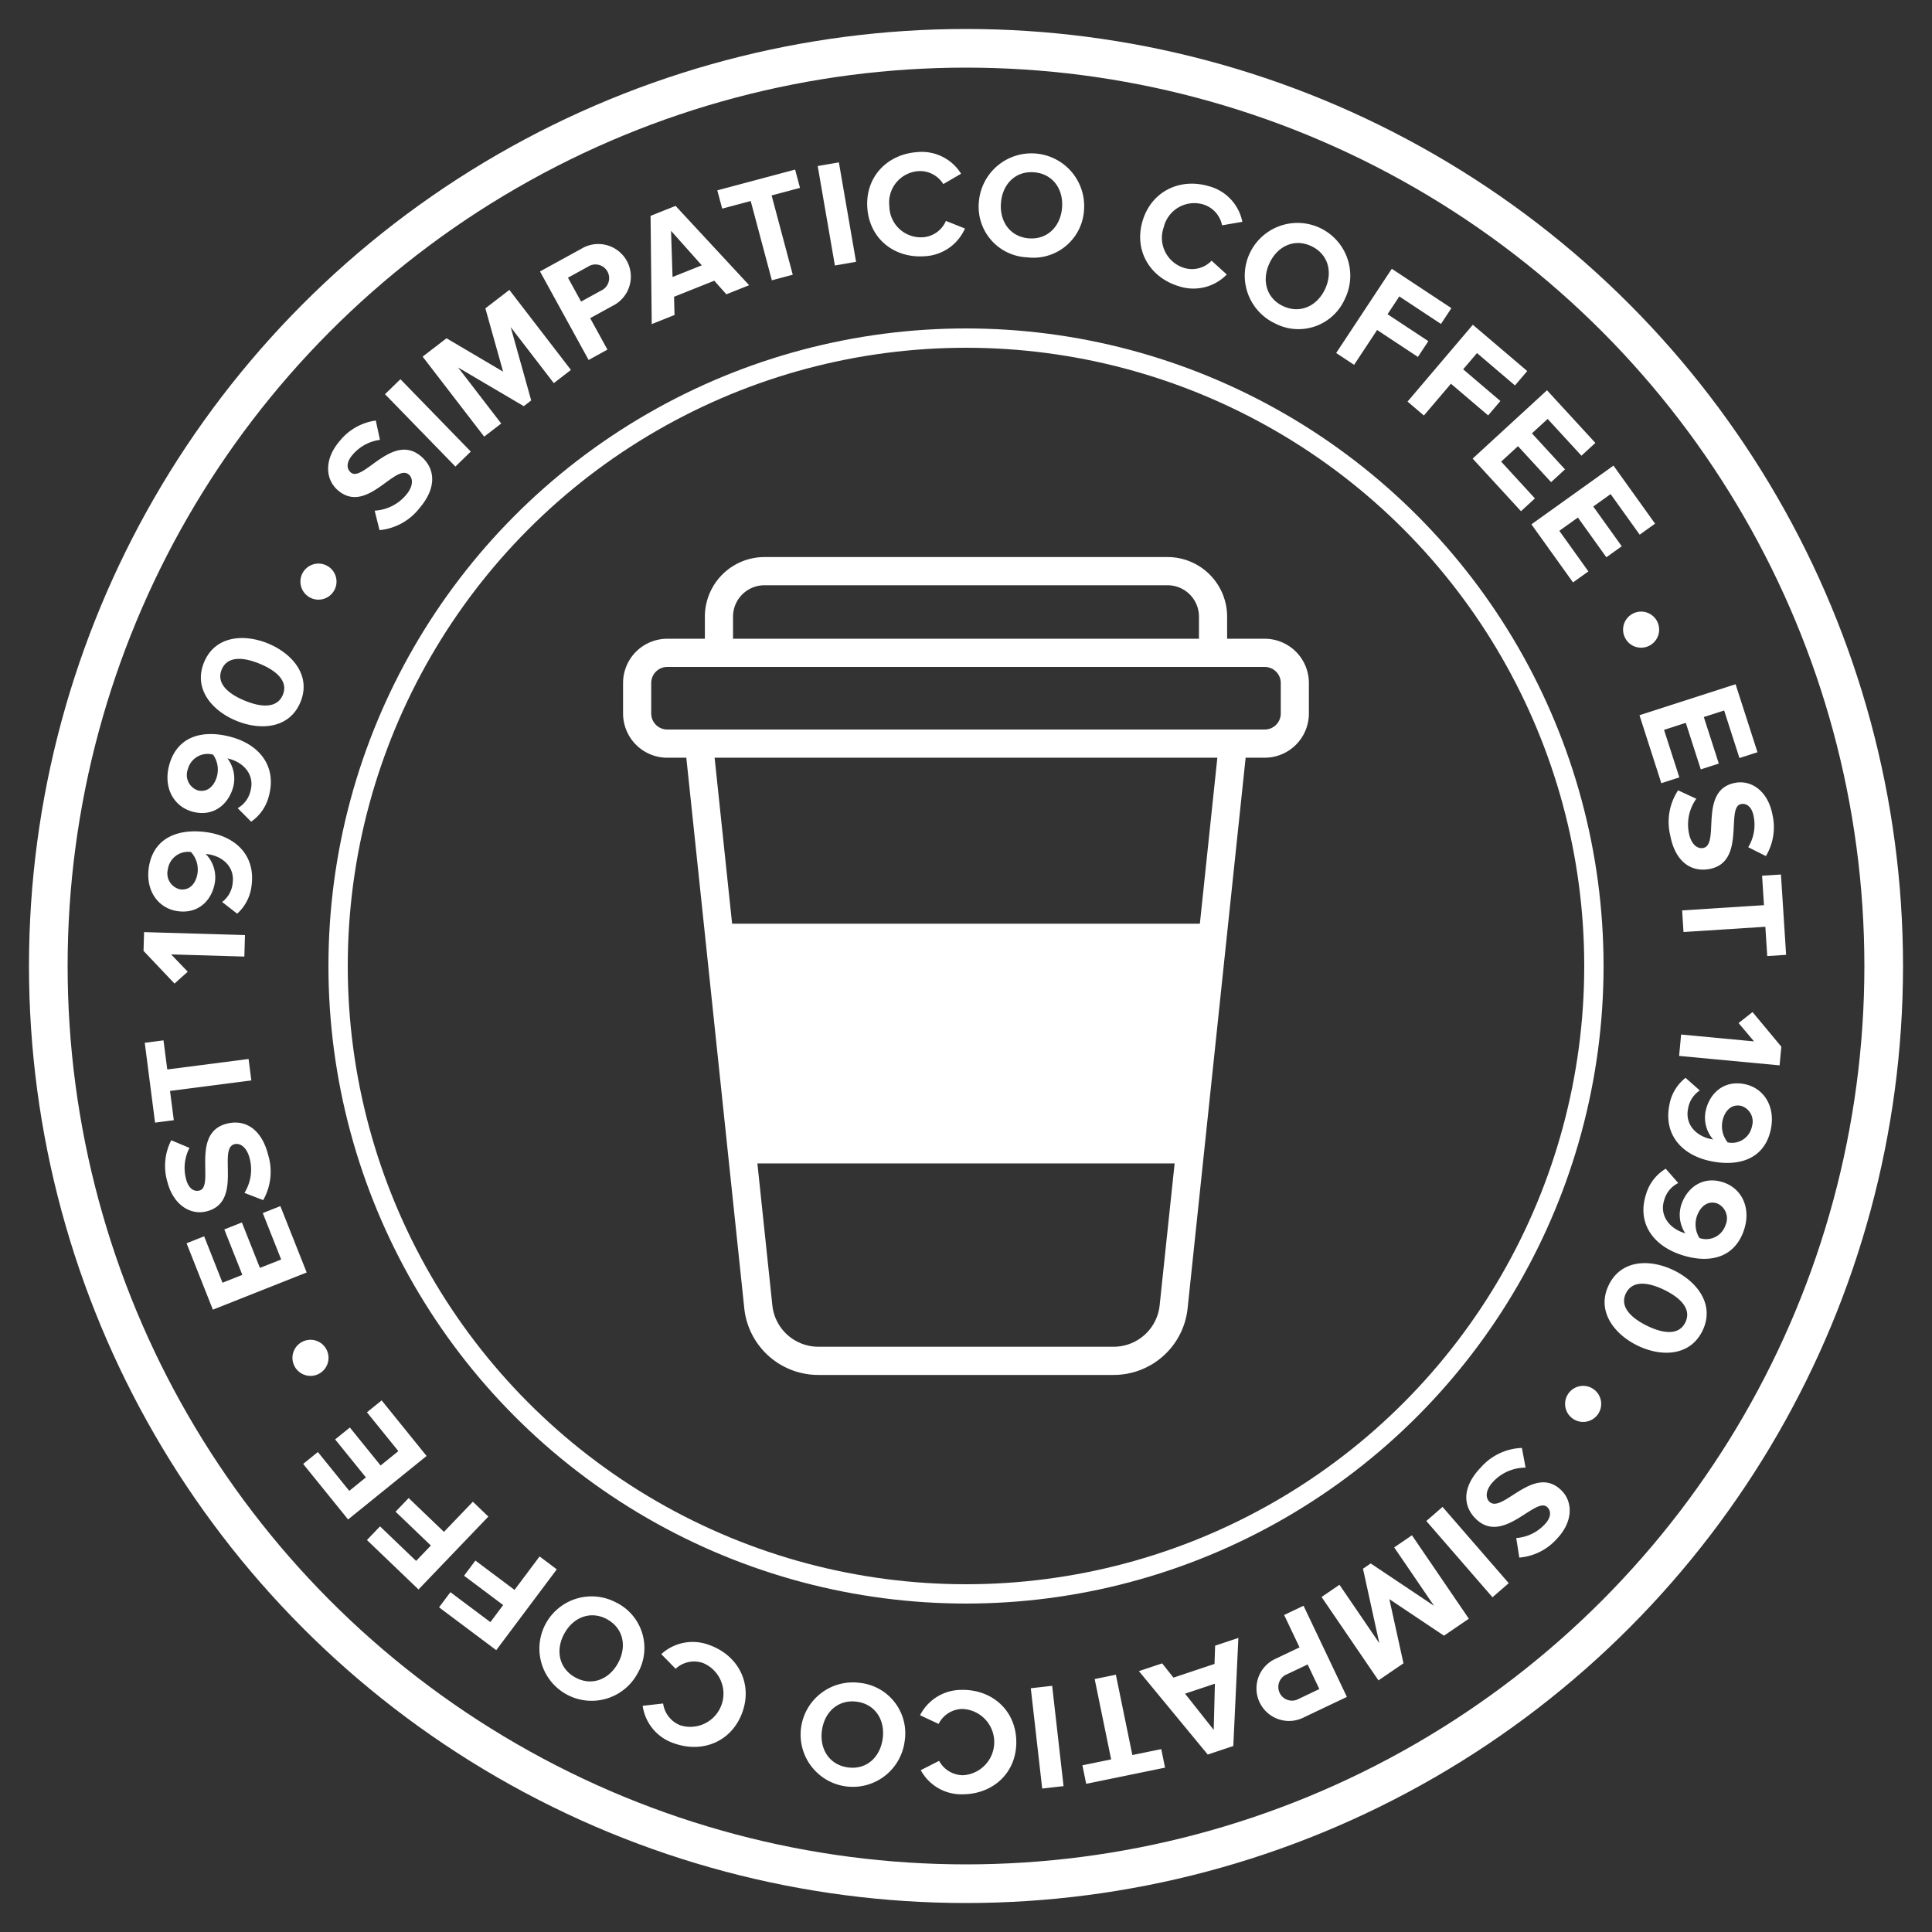 <svg xmlns="http://www.w3.org/2000/svg" width="300" height="300" viewBox="0 0 300 300">
  <rect x="0" y="0" width="300" height="300" fill="#333333" stroke="none"/>
  <defs>
    <style>
      .cls-1, .cls-2 {
        fill: none;
        stroke: #fff;
      }

      .cls-1 {
        stroke-width: 6px;
      }

      .cls-2 {
        stroke-width: 3px;
      }

      .cls-3 {
        fill: #fff;
        fill-rule: evenodd;
      }
    </style>
  </defs>
  <circle id="Outer_Circle" data-name="Outer Circle" class="cls-1" cx="150" cy="150" r="142.5"/>
  <circle id="Inner_Circle" data-name="Inner Circle" class="cls-2" cx="150" cy="150" r="97.5"/>
  <path id="Cup" class="cls-3" d="M196.394,99.184h-5.847V95.755a9.258,9.258,0,0,0-9.24-9.255H118.693a9.258,9.258,0,0,0-9.241,9.255v3.429h-5.846a6.87,6.87,0,0,0-6.856,6.867v4.741a6.87,6.87,0,0,0,6.856,6.867h2.965l9,85.476a11.551,11.551,0,0,0,11.5,10.365h45.843a11.545,11.545,0,0,0,11.5-10.366l9.008-85.476h2.965a6.87,6.87,0,0,0,6.856-6.867V106.05a6.869,6.869,0,0,0-6.856-6.866h0Zm-82.57-3.429a4.878,4.878,0,0,1,4.868-4.876h62.616a4.876,4.876,0,0,1,4.867,4.876v3.429H113.826Zm68.571,84.9-2.324,22.019a7.177,7.177,0,0,1-7.149,6.446H127.079a7.181,7.181,0,0,1-7.151-6.446l-2.32-22.019H182.4Zm16.482-69.864a2.488,2.488,0,0,1-2.484,2.488H103.606a2.489,2.489,0,0,1-2.484-2.488v-4.74a2.489,2.489,0,0,1,2.484-2.488h92.787a2.489,2.489,0,0,1,2.484,2.488v4.741Zm-12.562,32.64,2.713-25.773H110.965l2.716,25.773h72.634Z"/>
  <path id="SIMPATICO_COFFEE_EST_1990_SIMPATICO_COFFE_EST_1990_" data-name="SIMPATICO COFFEE • EST 1990 • SIMPATICO COFFE • EST 1990 •" class="cls-3" d="M65.131,78.909c2.752-3.212,2.441-6.171.265-8.036-4.443-3.808-9.032,4.112-10.924,2.491-0.714-.612-0.675-1.631.257-2.719A6.732,6.732,0,0,1,59,68.3l-0.648-3a8.718,8.718,0,0,0-5.635,3.217c-2.4,2.8-2.227,5.921-.247,7.618,4.478,3.838,8.9-4.252,11.01-2.447,0.678,0.581.739,1.81-.453,3.2a6.872,6.872,0,0,1-4.848,2.406l0.75,3.025A8.934,8.934,0,0,0,65.131,78.909Zm7.975-8.789L62.176,58.884l-2.392,2.327,10.93,11.236ZM88.653,57.443L79.094,45.017l-3.726,2.866,2.757,9.829-8.793-5.186-3.707,2.852L75.184,67.8l2.645-2.035-6.693-8.7,10.195,6.006,1.155-.889L79.3,50.792l6.693,8.7Zm5.67-3.154-2.68-4.883,3.5-1.923a5.058,5.058,0,1,0-4.863-8.86l-6.429,3.528L91.4,55.895ZM93.34,45.122l-3.111,1.708-2.036-3.709L91.3,41.413A2.123,2.123,0,1,1,93.34,45.122Zm22.989-.834L104.905,31.969,101.02,33.52,101.2,50.328l3.536-1.412-0.068-2.833,6.243-2.493,1.88,2.109ZM108.972,41.2l-4.54,1.813L104.2,35.844ZM123.1,42.658l-3.283-12.31,4.407-1.175-0.757-2.839-12.084,3.222,0.757,2.839,4.429-1.181,3.283,12.31Zm9.829-2-2.669-15.444-3.288.568,2.669,15.444Zm10.643-.869a7.216,7.216,0,0,0,6.266-4.306l-2.957-1.18a4.2,4.2,0,0,1-3.518,2.534,4.88,4.88,0,0,1-5.262-4.786,4.88,4.88,0,0,1,4.535-5.479,4.246,4.246,0,0,1,3.84,2.013l2.76-1.609a7.173,7.173,0,0,0-6.809-3.357c-4.687.332-8.088,3.87-7.747,8.675S138.88,40.12,143.567,39.788ZM159.5,39.959a7.874,7.874,0,0,0,8.832-7.411,8.188,8.188,0,0,0-16.32-1.332A7.867,7.867,0,0,0,159.5,39.959Zm0.241-2.95c-2.88-.235-4.548-2.611-4.311-5.514,0.239-2.927,2.269-4.977,5.149-4.742s4.573,2.589,4.334,5.516C164.677,35.173,162.622,37.244,159.742,37.009Zm23.37,7.456a7.221,7.221,0,0,0,7.381-1.841l-2.358-2.142a4.2,4.2,0,0,1-4.185,1.142A4.883,4.883,0,0,1,180.7,35.3a4.882,4.882,0,0,1,6.169-3.546,4.247,4.247,0,0,1,2.893,3.231l3.15-.541a7.176,7.176,0,0,0-5.2-5.531c-4.509-1.331-8.934.794-10.3,5.415S178.6,43.134,183.112,44.465Zm14.859,5.746a7.879,7.879,0,0,0,10.88-3.835A8.192,8.192,0,1,0,197.971,50.211Zm1.264-2.679c-2.615-1.233-3.342-4.045-2.1-6.681,1.253-2.657,3.875-3.864,6.49-2.63s3.373,4.034,2.12,6.691C204.5,47.548,201.85,48.765,199.235,47.532Zm11.029,9.121,3.575-5.411,6.332,4.183,1.619-2.451-6.332-4.183,1.826-2.764,6.469,4.274,1.619-2.451-9.253-6.113-8.638,13.077ZM221.1,64.521l4.2-4.937,5.778,4.92,1.9-2.236-5.778-4.92,2.147-2.522,5.9,5.026,1.9-2.236-8.444-7.189L218.562,62.358ZM236.18,79.38l2.163-1.988L233.1,71.681l2.614-2.4,5.137,5.59,2.163-1.988-5.137-5.59,2.441-2.242,5.248,5.711,2.163-1.988L240.218,60.6,228.674,71.211Zm8.078,11.057,2.387-1.71-4.514-6.3,2.885-2.065,4.418,6.17,2.388-1.71-4.418-6.17,2.693-1.929,4.514,6.3L257,81.313,250.543,72.3,237.8,81.42Zm11.811,9.845a2.8,2.8,0,1,0-3.735-1.248A2.788,2.788,0,0,0,256.069,100.282Zm1.9,21.332,2.8-.9-2.379-7.383,3.379-1.088,2.328,7.226,2.8-.9-2.329-7.226,3.155-1.017,2.379,7.383,2.8-.9-3.4-10.56-14.923,4.809Zm1.38,8.084c0.781,4.159,3.284,5.769,6.1,5.24,5.752-1.08,2.45-9.62,4.9-10.08,0.924-.173,1.695.495,1.96,1.9a6.735,6.735,0,0,1-.845,4.8l2.745,1.373a8.718,8.718,0,0,0,1.021-6.409c-0.681-3.627-3.223-5.446-5.787-4.964-5.8,1.089-2.261,9.608-4.987,10.12-0.878.165-1.875-.557-2.213-2.359a6.876,6.876,0,0,1,1.159-5.288l-2.829-1.31A8.94,8.94,0,0,0,259.347,129.7Zm2.065,15.026,12.709-.817,0.292,4.549,2.931-.188-0.8-12.474-2.931.188,0.294,4.572-12.709.817Zm-0.681,19.238,15.6,1.468,0.273-2.9-4.474-5.377-2.166,1.708,2.4,2.846-11.322-1.066Zm-1.51,7.6c-0.923,4.537,1.842,7.809,6.471,8.75,4.353,0.885,8.344-.343,9.289-5,0.712-3.5-1.082-6.359-4.076-6.968-3.27-.664-5.5,1.472-6.065,4.236a5.183,5.183,0,0,0,1.176,4.363l-0.345-.07c-2.211-.449-4.063-2.192-3.549-4.726a4.161,4.161,0,0,1,1.821-2.82l-2.216-1.961A6.844,6.844,0,0,0,259.221,171.559Zm8.242,2.515c0.29-1.428,1.267-2.692,2.879-2.365a2.535,2.535,0,0,1,1.7,3.177,3.16,3.16,0,0,1-3.768,2.5A4.018,4.018,0,0,1,267.463,174.074Zm-11.827,11.241c-1.486,4.383.842,7.976,5.314,9.494,4.2,1.426,8.317.712,9.841-3.782,1.148-3.381-.27-6.442-3.162-7.423-3.159-1.072-5.643.764-6.549,3.434a5.186,5.186,0,0,0,.615,4.476l-0.333-.113c-2.136-.725-3.753-2.687-2.922-5.135a4.155,4.155,0,0,1,2.16-2.566l-1.949-2.224A6.84,6.84,0,0,0,255.636,185.315Zm7.857,3.534c0.468-1.379,1.6-2.51,3.153-1.982a2.533,2.533,0,0,1,1.289,3.365,3.16,3.16,0,0,1-4.052,2A4.016,4.016,0,0,1,263.493,188.849Zm-13.681,10.679c-1.965,4.009.8,7.614,4.425,9.393s8.148,1.744,10.113-2.265c1.976-4.03-.774-7.6-4.4-9.382S251.788,195.5,249.812,199.528Zm2.659,1.3c0.993-2.026,3.391-1.792,5.986-.52s4.228,3.015,3.235,5.041c-0.983,2-3.36,1.781-5.955.508S251.488,202.836,252.471,200.832ZM244.2,220.271a2.8,2.8,0,1,0-.661-3.882A2.789,2.789,0,0,0,244.2,220.271Zm-14.269,7.605c-2.932,3.048-2.792,6.02-.726,8.008,4.216,4.057,9.254-3.585,11.049-1.858,0.678,0.651.581,1.667-.413,2.7a6.735,6.735,0,0,1-4.4,2.1l0.474,3.032a8.721,8.721,0,0,0,5.811-2.888c2.558-2.658,2.564-5.783.685-7.591-4.251-4.09-9.136,3.732-11.134,1.81-0.643-.619-0.634-1.849.637-3.17a6.875,6.875,0,0,1,4.978-2.124l-0.574-3.063A8.932,8.932,0,0,0,229.93,227.876Zm-8.452,8.305,10.274,11.842,2.521-2.188L224,233.994Zm-16.266,11.8,8.834,12.948,3.883-2.648-2.193-9.97,8.483,5.678,3.863-2.635L219.248,238.4l-2.757,1.881,6.186,9.066-9.835-6.576-1.2.821,2.536,11.556-6.186-9.066Zm-5.812,2.794,2.392,5.029-3.607,1.715a5.056,5.056,0,1,0,4.338,9.124l6.62-3.148-6.73-14.153Zm0.449,9.205,3.2-1.524,1.816,3.819-3.2,1.524A2.122,2.122,0,1,1,199.849,259.976Zm-23-.487,10.69,12.953,3.967-1.325,0.787-16.784-3.61,1.205-0.095,2.831-6.374,2.128-1.755-2.214Zm7.164,3.5,4.635-1.547-0.182,7.17Zm-14.034-2.27,2.559,12.476-4.465.916,0.59,2.877,12.245-2.512-0.59-2.877-4.488.92-2.559-12.475Zm-9.918,1.427,1.77,15.576,3.316-.377-1.77-15.575Zm-10.691.254a7.217,7.217,0,0,0-6.506,3.937l2.884,1.349a4.2,4.2,0,0,1,3.66-2.326,5.152,5.152,0,0,1,.131,10.292,4.25,4.25,0,0,1-3.718-2.232l-2.849,1.446a7.176,7.176,0,0,0,6.6,3.746c4.7-.06,8.3-3.4,8.237-8.212S154.068,262.343,149.369,262.4Zm-15.885-1.092a8.109,8.109,0,1,0,6.973,9.167A7.877,7.877,0,0,0,133.484,261.311Zm-0.412,2.933c2.863,0.4,4.392,2.871,3.987,5.757-0.409,2.91-2.555,4.84-5.418,4.438s-4.418-2.851-4.01-5.761C128.037,265.792,130.209,263.842,133.072,264.244Zm-22.916-8.8a7.218,7.218,0,0,0-7.475,1.407l2.228,2.275a4.205,4.205,0,0,1,4.244-.9,5.153,5.153,0,0,1-3.485,9.687,4.248,4.248,0,0,1-2.7-3.394l-3.176.356a7.176,7.176,0,0,0,4.874,5.825c4.423,1.591,8.965-.272,10.6-4.806S114.579,257.031,110.156,255.44Zm-14.468-6.6a8.107,8.107,0,1,0,3.29,11.034A7.874,7.874,0,0,0,95.688,248.839Zm-1.419,2.6c2.536,1.386,3.1,4.234,1.7,6.791-1.408,2.578-4.1,3.626-6.632,2.241s-3.127-4.225-1.719-6.8C89.013,251.109,91.733,250.051,94.269,251.437Zm-10.486-9.759-3.889,5.193-6.078-4.552-1.762,2.352,6.078,4.552-1.987,2.653-6.209-4.65-1.762,2.352,8.881,6.651,9.4-12.55Zm-10.358-8.5-4.489,4.682-5.48-5.253-2.033,2.121,5.48,5.253-2.293,2.392-5.6-5.367-2.033,2.121,8.007,7.676,10.847-11.316ZM59.263,217.453L56.979,219.3l4.878,6.031L59.1,227.563l-4.774-5.9-2.284,1.848,4.775,5.9L54.237,231.5l-4.878-6.031-2.284,1.848,6.977,8.625,12.188-9.859Zm-12.45-9.032a2.8,2.8,0,1,0,3.809,1A2.789,2.789,0,0,0,46.814,208.421Zm-3.279-21.138-2.73,1.082,2.856,7.208-3.3,1.307-2.8-7.055-2.73,1.082,2.8,7.055-3.08,1.22L31.7,191.975l-2.73,1.081,4.085,10.31,14.568-5.774Zm-1.9-7.969c-1.052-4.1-3.654-5.542-6.432-4.829-5.669,1.454-1.816,9.76-4.229,10.379-0.911.234-1.724-.383-2.08-1.772a6.732,6.732,0,0,1,.529-4.843l-2.829-1.191a8.72,8.72,0,0,0-.6,6.463c0.917,3.575,3.573,5.223,6.1,4.575,5.715-1.467,1.628-9.737,4.314-10.426,0.865-.222,1.907.433,2.363,2.209a6.875,6.875,0,0,1-.811,5.353l2.909,1.122A8.937,8.937,0,0,0,41.632,179.314ZM38.6,164.438l-12.628,1.629-0.583-4.52-2.912.375,1.6,12.4,2.912-.376L26.4,169.4l12.628-1.63ZM38.04,145.2l-15.667-.462-0.086,2.913,4.811,5.079,2.053-1.844L26.573,148.2l11.369,0.335Zm1.021-7.668c0.629-4.586-2.34-7.672-7.019-8.314-4.4-.6-8.3.878-8.947,5.58-0.485,3.539,1.488,6.276,4.514,6.69,3.306,0.454,5.4-1.821,5.779-4.615a5.183,5.183,0,0,0-1.453-4.278l0.349,0.048c2.235,0.306,4.194,1.927,3.843,4.487a4.154,4.154,0,0,1-1.635,2.93l2.336,1.815A6.841,6.841,0,0,0,39.061,137.53Zm-8.385-1.979c-0.2,1.443-1.091,2.767-2.72,2.544a2.533,2.533,0,0,1-1.9-3.059,3.16,3.16,0,0,1,3.6-2.732A4.019,4.019,0,0,1,30.676,135.551Zm11.085-11.993c1.2-4.47-1.352-7.908-5.913-9.135-4.289-1.155-8.348-.179-9.582,4.405-0.928,3.45.683,6.414,3.633,7.208,3.222,0.868,5.584-1.125,6.317-3.848a5.185,5.185,0,0,0-.9-4.429l0.34,0.092c2.179,0.586,3.918,2.442,3.246,4.938a4.156,4.156,0,0,1-1.992,2.7l2.089,2.1A6.843,6.843,0,0,0,41.761,123.558Zm-8.069-3.023c-0.379,1.407-1.432,2.608-3.021,2.18a2.534,2.534,0,0,1-1.5-3.276,3.162,3.162,0,0,1,3.917-2.256A4.021,4.021,0,0,1,33.691,120.535Zm12.966-11.521c1.7-4.128-1.283-7.548-5.02-9.091s-8.245-1.217-9.95,2.911c-1.713,4.149,1.261,7.539,5,9.082S44.944,113.164,46.657,109.014Zm-2.737-1.13c-0.861,2.086-3.27,2.007-5.942.9s-4.413-2.737-3.552-4.823c0.852-2.064,3.239-1.994,5.911-.891S44.772,105.82,43.92,107.884Zm7.009-19.949a2.8,2.8,0,1,0,.911,3.832A2.789,2.789,0,0,0,50.928,87.935Z"/>
</svg>
